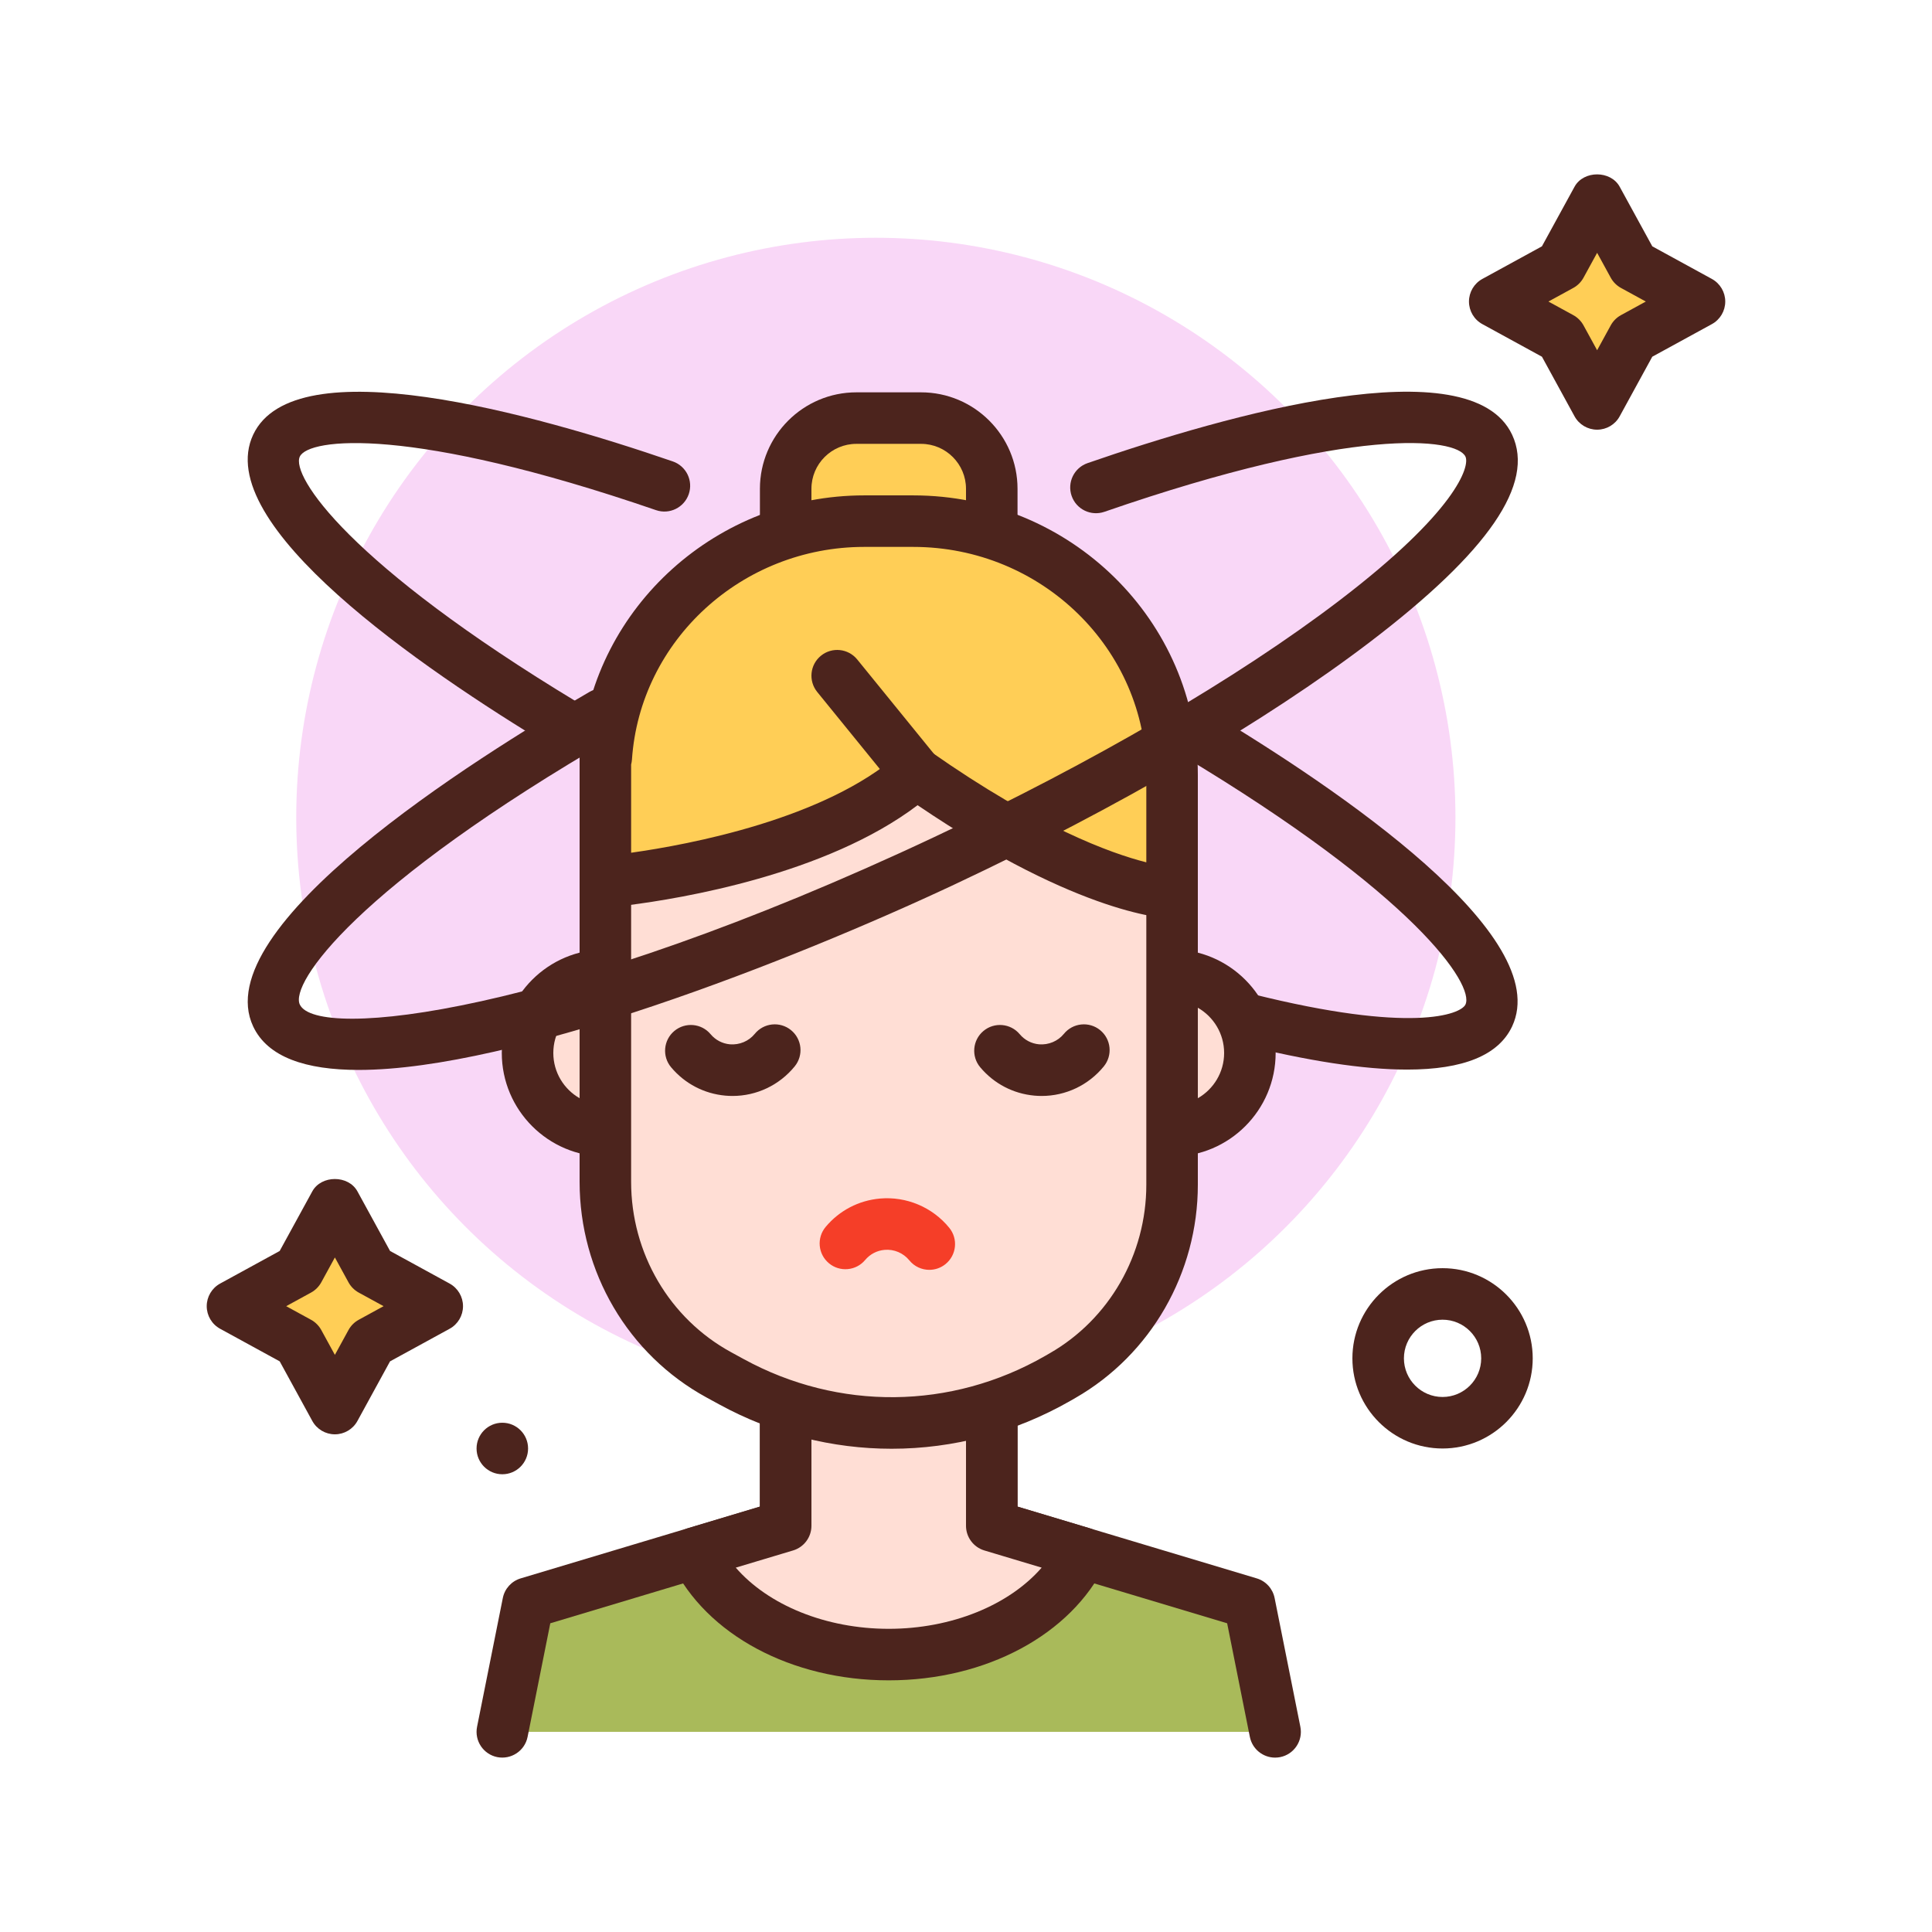 <svg id="dizzy" enable-background="new 0 0 300 300" height="512" viewBox="0 0 300 300" width="512" xmlns="http://www.w3.org/2000/svg"><g><circle cx="136" cy="126.922" fill="#f9d7f7" r="90"/><circle cx="78" cy="224.922" fill="#4c241d" r="4"/><path d="m224 224.922c-7.719 0-14-6.281-14-14s6.281-14 14-14 14 6.281 14 14-6.281 14-14 14zm0-20c-3.309 0-6 2.691-6 6s2.691 6 6 6 6-2.691 6-6-2.691-6-6-6z" fill="#4c241d"/><g><path d="m78 268.922 4-20 40-12v-20h32v20l40 12 4 20" fill="#a9ba5a"/><path d="m197.996 272.922c-1.867 0-3.539-1.314-3.918-3.215l-3.527-17.645-37.699-11.309c-1.691-.508-2.852-2.066-2.852-3.832v-16h-24v16c0 1.766-1.16 3.324-2.852 3.832l-37.699 11.309-3.527 17.645c-.434 2.166-2.543 3.559-4.707 3.137-2.164-.434-3.57-2.541-3.137-4.707l4-20c.289-1.449 1.355-2.621 2.773-3.047l37.149-11.144v-17.023c0-2.209 1.789-4 4-4h32c2.211 0 4 1.791 4 4v17.023l37.148 11.145c1.418.426 2.484 1.598 2.773 3.047l4 20c.434 2.166-.973 4.273-3.137 4.707-.264.052-.53.077-.788.077z" fill="#4c241d"/></g><g><path d="m138 256.922c13.821 0 25.561-6.584 30.037-15.789l-14.037-4.211v-20h-32v20l-14.037 4.211c4.476 9.205 16.216 15.789 30.037 15.789z" fill="#ffded5"/><path d="m138 260.922c-15.105 0-28.309-7.08-33.637-18.039-.512-1.055-.535-2.283-.066-3.357.473-1.074 1.391-1.887 2.516-2.225l11.187-3.355v-17.023c0-2.209 1.789-4 4-4h32c2.211 0 4 1.791 4 4v17.023l11.188 3.355c1.125.338 2.043 1.15 2.516 2.225.469 1.074.445 2.303-.066 3.357-5.329 10.959-18.533 18.039-33.638 18.039zm-23.75-17.5c5.051 5.816 13.977 9.5 23.75 9.5s18.699-3.684 23.75-9.5l-8.898-2.668c-1.691-.508-2.852-2.066-2.852-3.832v-16h-24v16c0 1.766-1.16 3.324-2.852 3.832z" fill="#4c241d"/></g><g><path d="m182 175.59v-24.168c6.674 0 12.084 5.41 12.084 12.084s-5.41 12.084-12.084 12.084z" fill="#ffded5"/><path d="m182 179.59c-2.211 0-4-1.791-4-4v-24.168c0-2.209 1.789-4 4-4 8.867 0 16.082 7.215 16.082 16.084s-7.215 16.084-16.082 16.084zm4-23.107v14.047c2.438-1.395 4.082-4.02 4.082-7.023s-1.644-5.63-4.082-7.024z" fill="#4c241d"/></g><g><path d="m94 151.422v24.168c-6.674 0-12.084-5.41-12.084-12.084s5.41-12.084 12.084-12.084z" fill="#ffded5"/><path d="m94 179.59c-8.867 0-16.082-7.215-16.082-16.084s7.215-16.084 16.082-16.084c2.211 0 4 1.791 4 4v24.168c0 2.209-1.789 4-4 4zm-4-23.107c-2.438 1.395-4.082 4.02-4.082 7.023s1.645 5.629 4.082 7.023z" fill="#4c241d"/></g><g><path d="m165.005 213.597-.752.432c-15.696 9.003-34.819 9.199-50.689.519l-1.98-1.083c-10.828-5.921-17.584-17.432-17.584-29.957v-61.781l29.333-22.305 58.667 22.305v62.242c0 12.281-6.497 23.607-16.995 29.628z" fill="#ffded5"/><path d="m138.449 224.961c-9.191 0-18.383-2.299-26.805-6.904l-1.98-1.082c-12.129-6.637-19.664-19.459-19.664-33.467v-61.781c0-1.25.586-2.428 1.578-3.184l29.332-22.305c1.102-.838 2.555-1.045 3.844-.555l58.668 22.305c1.551.59 2.578 2.078 2.578 3.738v62.242c0 13.689-7.281 26.369-19 33.096l-.75.432c-8.676 4.973-18.234 7.465-27.801 7.465zm-40.449-101.25v59.797c0 11.082 5.941 21.217 15.5 26.447l1.98 1.082c14.73 8.055 32.223 7.879 46.785-.479l.742-.428c.004 0 .004-.002.004-.002 9.246-5.305 14.988-15.328 14.988-26.16v-59.484l-54.016-20.535z" fill="#4c241d"/></g><path d="m144.305 197.18c-1.164 0-2.316-.504-3.105-1.475-.934-1.146-2.383-1.758-3.844-1.627-1.184.104-2.254.664-3.016 1.574-1.41 1.689-3.941 1.92-5.633.498-1.695-1.418-1.918-3.939-.5-5.635 2.133-2.549 5.133-4.113 8.441-4.406 4.082-.359 8.141 1.332 10.754 4.545 1.395 1.713 1.137 4.232-.574 5.627-.742.606-1.637.899-2.523.899z" fill="#f53e28"/><g><path d="m154 96.922h-32v-21.021c0-6.063 4.915-10.979 10.979-10.979h10.043c6.063 0 10.979 4.915 10.979 10.979v21.021z" fill="#ffce56"/><path d="m154 100.922h-32c-2.211 0-4-1.791-4-4v-21.021c0-8.26 6.719-14.979 14.977-14.979h10.047c8.258 0 14.977 6.719 14.977 14.979v21.021c-.001 2.209-1.79 4-4.001 4zm-28-8h24v-17.021c0-3.848-3.129-6.979-6.977-6.979h-10.047c-3.848 0-6.977 3.131-6.977 6.979v17.021z" fill="#4c241d"/></g><path d="m113.75 170.18c-.367 0-.734-.016-1.105-.049-3.309-.295-6.305-1.861-8.438-4.406-1.418-1.695-1.195-4.217.5-5.635 1.695-1.42 4.223-1.191 5.633.498.762.91 1.832 1.469 3.016 1.574 1.461.113 2.906-.477 3.844-1.627 1.391-1.711 3.91-1.975 5.625-.58s1.973 3.914.578 5.627c-2.38 2.926-5.926 4.598-9.653 4.598z" fill="#4c241d"/><path d="m161.75 170.18c-.367 0-.734-.016-1.105-.049-3.309-.295-6.305-1.861-8.438-4.406-1.418-1.695-1.195-4.217.5-5.635 1.691-1.42 4.223-1.191 5.633.498.762.91 1.832 1.469 3.016 1.574 1.457.113 2.906-.477 3.844-1.627 1.391-1.711 3.91-1.975 5.625-.58s1.973 3.914.578 5.627c-2.38 2.926-5.926 4.598-9.653 4.598z" fill="#4c241d"/><g><path d="m182 138.635v-18.323c0-21.754-17.994-39.39-40.19-39.39h-7.62c-21.288 0-38.664 16.234-40.054 36.753-.067.026-.136.052-.136.052v2.585 16.61 1.713c0-.589.038-1.146.059-1.718 1.023-.089 32.449-2.924 48.222-16.885 26.446 18.532 39.719 18.603 39.719 18.603z" fill="#ffce56"/><path d="m94 142.635c-2.211 0-4-1.791-4-4v-20.908c0-.459.078-.906.227-1.324 2.031-22.219 21.148-39.48 43.965-39.48h7.617c24.367 0 44.191 19.465 44.191 43.391v18.322c0 1.064-.426 2.086-1.18 2.836-.75.746-1.762 1.164-2.82 1.164-.008 0-.016 0-.02 0-.578-.004-13.965-.277-39.496-17.605-14.215 10.775-36.738 14.49-44.977 15.529-.679 1.237-1.995 2.075-3.507 2.075zm48.281-26.603c.801 0 1.602.238 2.297.725 16.684 11.691 27.875 15.744 33.422 17.145v-13.588c0-19.514-16.234-35.391-36.191-35.391h-7.617c-18.969 0-34.809 14.506-36.062 33.021-.02.264-.062.52-.129.768v13.701c9.039-1.273 30.16-5.225 41.629-15.377.753-.666 1.702-1.004 2.651-1.004z" fill="#4c241d"/></g><g fill="#4c241d"><path d="m142.285 124.032c-1.164 0-2.316-.504-3.109-1.477l-12.281-15.109c-1.391-1.715-1.133-4.234.582-5.627 1.719-1.395 4.234-1.131 5.629.58l12.281 15.109c1.391 1.715 1.133 4.234-.582 5.627-.743.604-1.633.897-2.52.897z"/><path d="m218.504 166.084c-6.727 0-15.398-1.324-25.988-3.975-2.141-.537-3.445-2.709-2.906-4.852.535-2.15 2.703-3.443 4.852-2.91 24.73 6.188 32.371 3.178 33.094 1.633 1.418-3.016-7.742-16.975-44.195-38.795-1.895-1.135-2.512-3.59-1.379-5.486 1.137-1.895 3.59-2.508 5.488-1.377 20.516 12.279 53.945 34.982 47.328 49.062-2.103 4.466-7.556 6.7-16.294 6.7z"/><path d="m87.598 116.475c-.703 0-1.418-.186-2.062-.576-20.066-12.107-52.754-34.496-46.223-48.4 6.422-13.662 43.578-3.268 65.156 4.15 2.09.719 3.199 2.994 2.48 5.084-.719 2.086-2.992 3.203-5.082 2.482-38.152-13.115-53.957-11.199-55.312-8.314-1.391 2.961 7.531 16.68 43.113 38.15 1.891 1.141 2.5 3.6 1.359 5.49-.754 1.247-2.074 1.934-3.429 1.934z"/><path d="m55.691 166.139c-8.18 0-14.125-1.961-16.379-6.754-7.25-15.422 34.113-41.467 52.23-51.949 1.918-1.104 4.363-.453 5.465 1.459 1.109 1.914.453 4.359-1.457 5.467-40.332 23.33-50.535 38.352-48.996 41.621 2.645 5.639 39.758 1.617 98.316-25.91 24.895-11.701 47.281-24.762 63.043-36.777 18.219-13.889 20.355-20.875 19.641-22.395-1.375-2.92-17.387-4.816-56.062 8.572-2.094.719-4.367-.383-5.09-2.471s.383-4.365 2.473-5.088c21.84-7.562 59.441-18.189 65.922-4.418 3.578 7.613-3.629 18.133-22.031 32.162-16.199 12.348-39.102 25.719-64.488 37.652-25.227 11.86-68.54 28.827-92.587 28.829z"/></g><g><path d="m242.379 41.201 5.621-10.279 5.621 10.279 10.279 5.621-10.279 5.621-5.621 10.278-5.621-10.278-10.278-5.621z" fill="#ffce56"/><path d="m248 66.721c-1.461 0-2.809-.797-3.508-2.08l-5.059-9.25-9.25-5.059c-1.285-.701-2.082-2.047-2.082-3.51 0-1.461.797-2.807 2.078-3.51l9.25-5.061 5.062-9.25c1.398-2.566 5.617-2.566 7.016 0l5.062 9.25 9.25 5.061c1.281.703 2.078 2.049 2.078 3.51 0 1.463-.797 2.809-2.082 3.51l-9.25 5.059-5.059 9.25c-.697 1.283-2.045 2.08-3.506 2.08zm-7.562-19.898 3.859 2.111c.672.367 1.223.92 1.59 1.59l2.113 3.861 2.113-3.861c.367-.67.918-1.223 1.59-1.59l3.859-2.111-3.863-2.113c-.668-.367-1.219-.92-1.586-1.59l-2.113-3.862-2.113 3.861c-.367.67-.918 1.223-1.586 1.59zm1.941-5.623h.039z" fill="#4c241d"/></g><g><path d="m46.379 197.201 5.621-10.279 5.621 10.279 10.278 5.621-10.278 5.621-5.621 10.278-5.621-10.278-10.278-5.621z" fill="#ffce56"/><path d="m52 222.721c-1.461 0-2.809-.797-3.508-2.08l-5.059-9.25-9.25-5.059c-1.285-.701-2.082-2.047-2.082-3.51 0-1.461.797-2.807 2.078-3.51l9.25-5.061 5.062-9.25c1.398-2.566 5.617-2.566 7.016 0l5.062 9.25 9.25 5.061c1.281.703 2.078 2.049 2.078 3.51 0 1.463-.797 2.809-2.082 3.51l-9.25 5.059-5.059 9.25c-.697 1.283-2.045 2.08-3.506 2.08zm-7.562-19.898 3.859 2.111c.672.367 1.223.92 1.59 1.59l2.113 3.861 2.113-3.861c.367-.67.918-1.223 1.59-1.59l3.859-2.111-3.863-2.113c-.668-.367-1.219-.92-1.586-1.59l-2.113-3.862-2.113 3.861c-.367.67-.918 1.223-1.586 1.59zm1.941-5.623h.039z" fill="#4c241d"/></g></g></svg>